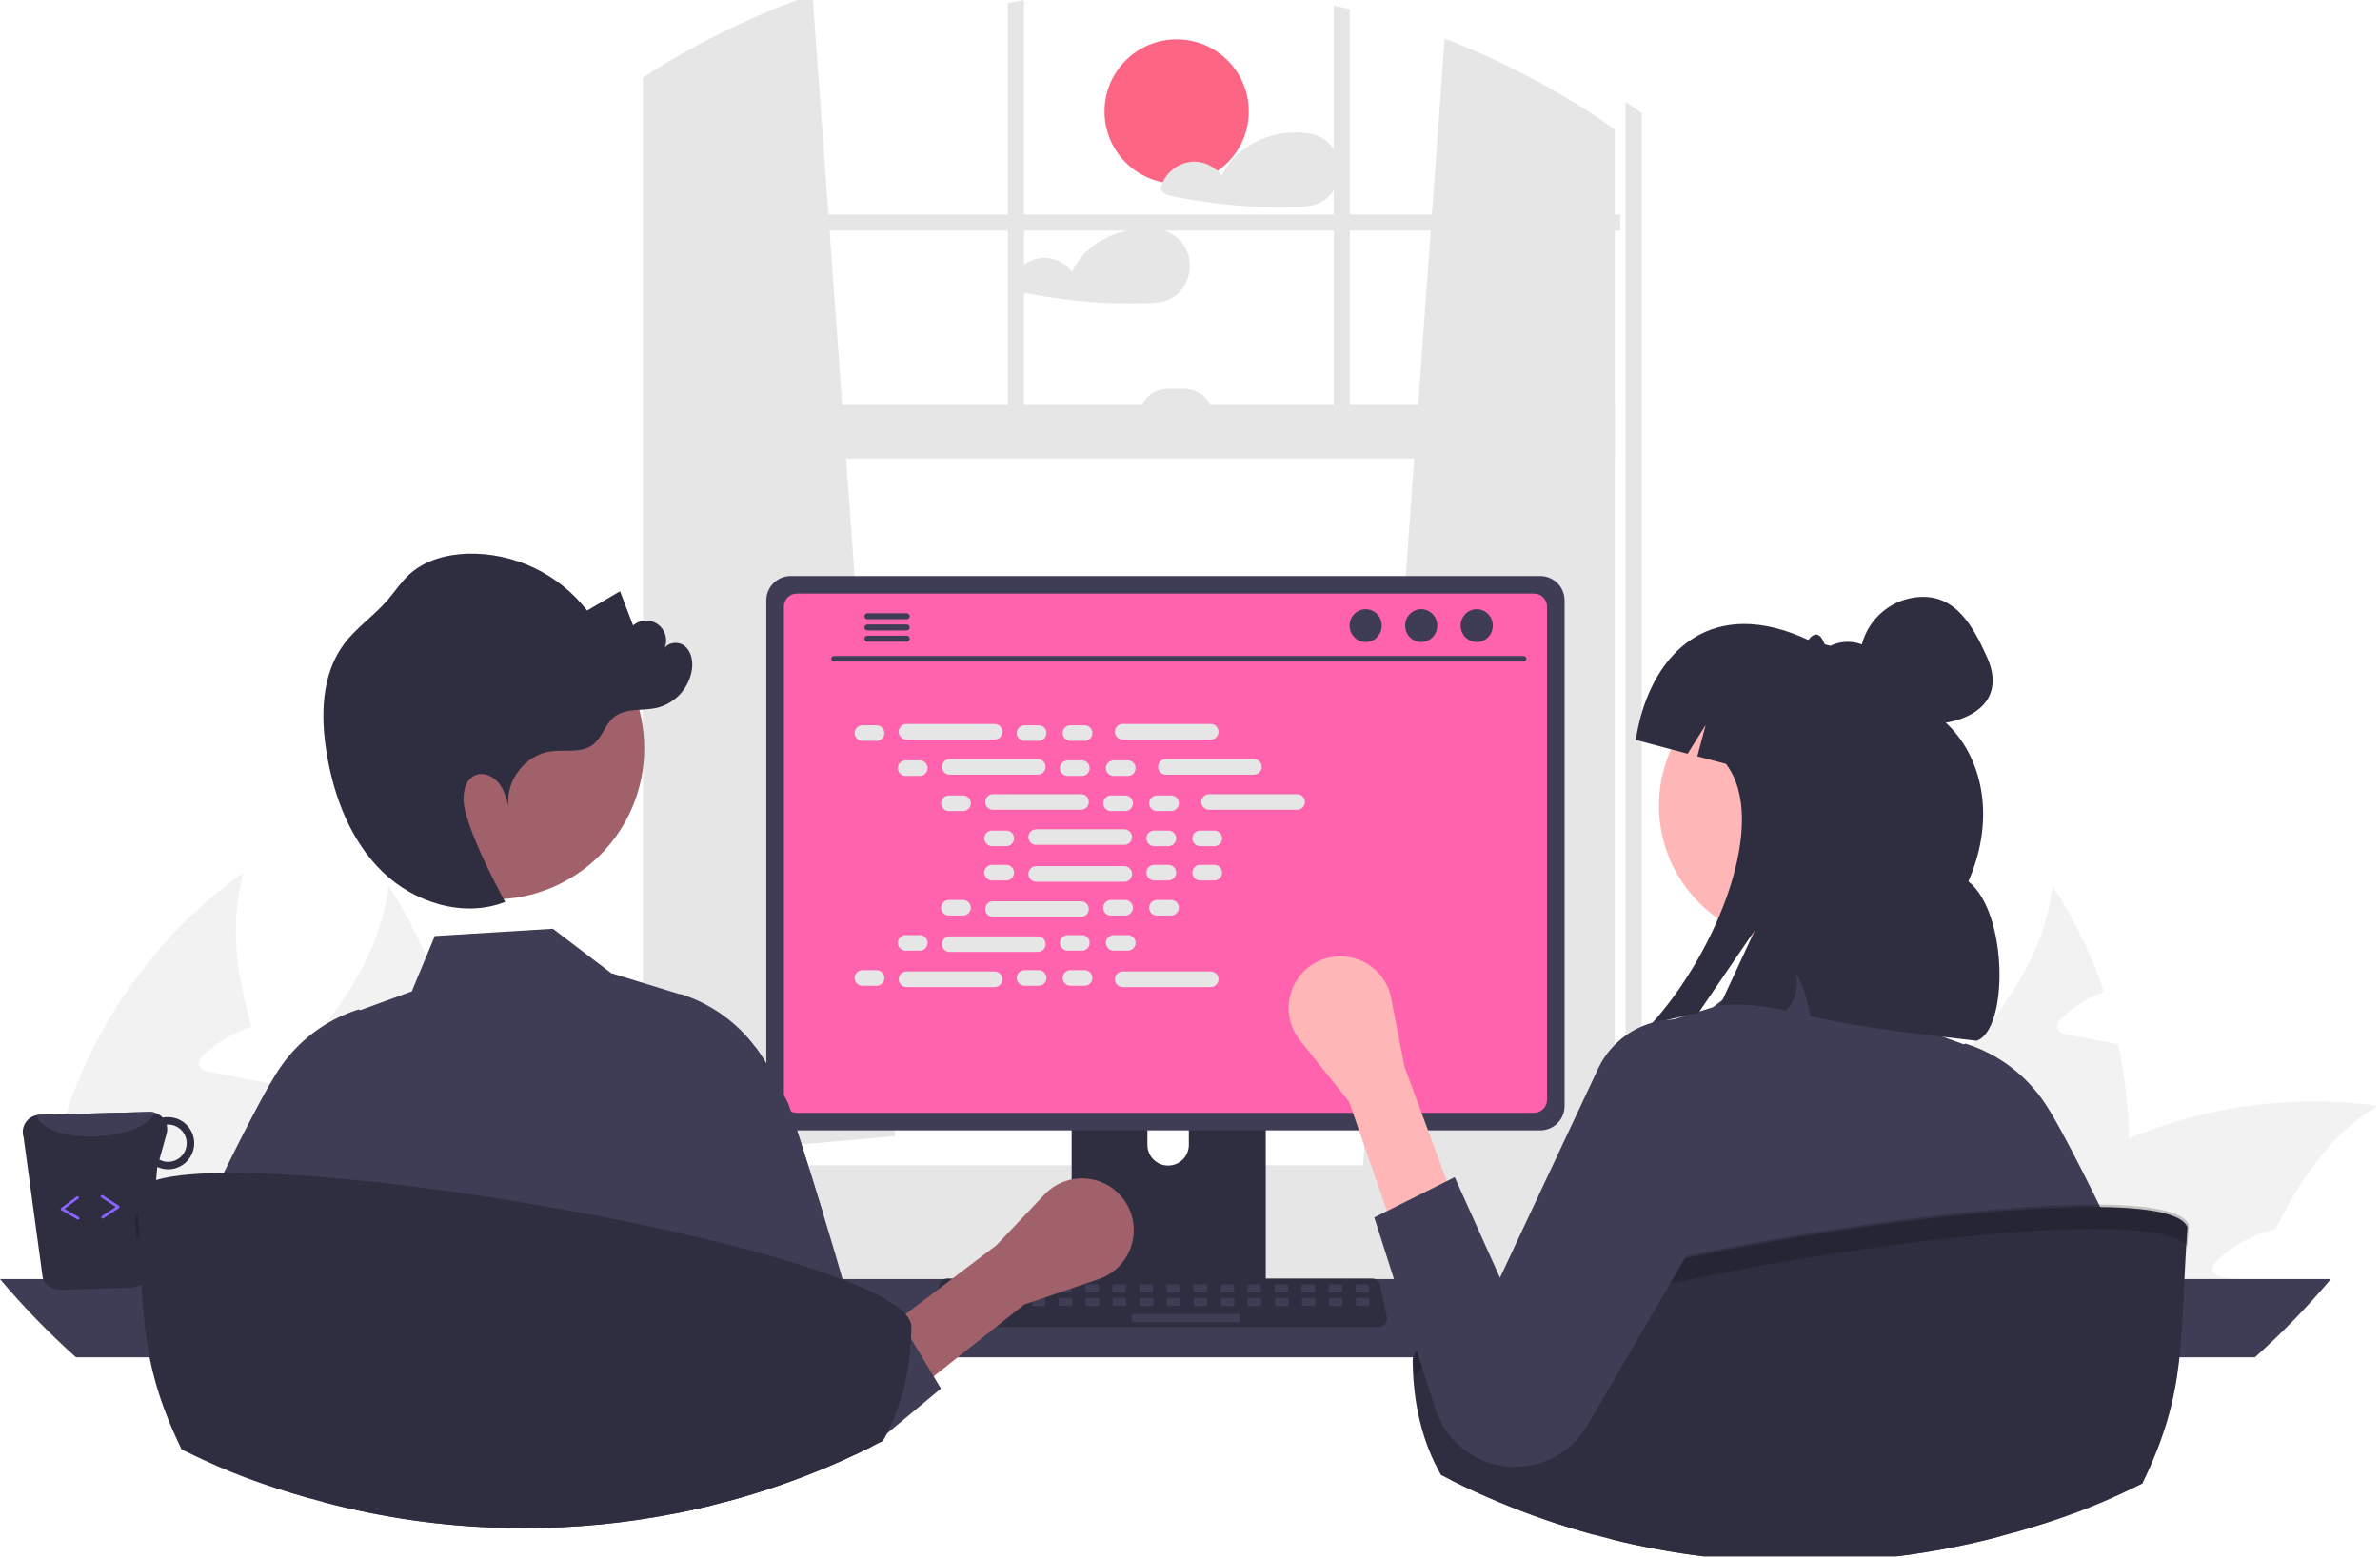 <svg width="881" height="577" viewBox="0 0 881 577" fill="none" xmlns="http://www.w3.org/2000/svg">
<g id="rest" clip-path="url(#clip0_1_2)">
<g id="Group 1">
<path id="Vector" d="M788.133 421.512C788.516 439.717 786.004 457.868 780.69 475.284C780.504 475.917 780.28 476.549 780.057 477.182H670.502C672.068 469.47 674.554 461.974 677.908 454.854C687.025 435.504 701.91 418.944 716.609 402.496C736.853 379.833 756.613 357.356 759.739 327.884C767.763 340.117 774.168 353.338 778.792 367.218C773.13 369.315 767.934 372.501 763.498 376.595C762.269 377.749 760.967 379.424 761.6 381.024C762.195 382.363 763.832 382.81 765.284 383.108C768.782 383.778 772.28 384.447 775.778 385.08C778.531 385.638 781.322 386.159 784.113 386.68C786.566 398.135 787.912 409.799 788.133 421.512Z" fill="#F2F2F2"/>
<path id="Vector_2" d="M435.555 67.967C450.301 67.967 462.256 56.013 462.256 41.266C462.256 26.52 450.301 14.565 435.555 14.565C420.809 14.565 408.854 26.52 408.854 41.266C408.854 56.013 420.809 67.967 435.555 67.967Z" fill="#FD6584"/>
<path id="Vector_3" d="M495.313 58.623C494.56 56.154 493.101 53.959 491.117 52.308C489.132 50.658 486.708 49.623 484.143 49.333C484.083 49.328 484.023 49.328 483.963 49.333C483.891 49.31 483.818 49.294 483.743 49.283C474.803 48.123 464.863 50.943 458.173 57.083C455.69 59.326 453.704 62.065 452.343 65.123C451.103 63.429 449.468 62.063 447.581 61.143C445.694 60.223 443.611 59.777 441.513 59.843C438.807 60.022 436.222 61.031 434.11 62.733C431.998 64.435 430.463 66.746 429.713 69.353C429.631 69.671 429.653 70.008 429.778 70.312C429.902 70.617 430.121 70.873 430.403 71.043C431.207 71.731 432.164 72.218 433.193 72.463C435.403 72.933 437.633 73.363 439.863 73.753C444.223 74.513 448.606 75.129 453.013 75.603C455.923 75.913 458.84 76.159 461.763 76.343C467.803 76.723 473.873 76.813 479.923 76.623C482.923 76.523 485.803 76.423 488.543 75.103C490.54 74.121 492.246 72.635 493.493 70.793C494.667 69.02 495.439 67.012 495.753 64.91C496.068 62.807 495.917 60.661 495.313 58.623Z" fill="#E6E6E6"/>
<path id="Vector_4" d="M440.383 97.523C440.332 96.404 440.144 95.296 439.823 94.223C439.066 91.754 437.606 89.56 435.619 87.909C433.633 86.259 431.209 85.225 428.643 84.933C428.587 84.928 428.53 84.928 428.473 84.933C428.398 84.912 428.321 84.895 428.243 84.883C423.295 84.277 418.274 84.793 413.553 86.393C406.293 88.823 399.923 93.723 396.853 100.723C395.612 99.028 393.976 97.661 392.087 96.741C390.198 95.821 388.113 95.375 386.013 95.443C383.307 95.622 380.722 96.631 378.61 98.333C376.498 100.035 374.963 102.346 374.213 104.953C374.135 105.271 374.16 105.606 374.284 105.91C374.408 106.213 374.625 106.47 374.903 106.643C375.709 107.329 376.664 107.815 377.693 108.063C379.913 108.533 382.133 108.963 384.373 109.353C388.733 110.113 393.113 110.73 397.513 111.203C406.452 112.163 415.447 112.503 424.433 112.223C427.423 112.123 430.313 112.023 433.053 110.703C435.047 109.721 436.75 108.235 437.993 106.393C439.746 103.781 440.586 100.662 440.383 97.523Z" fill="#E6E6E6"/>
<path id="Vector_5" d="M37.566 454.458C37.614 454.445 37.66 454.426 37.703 454.4C37.759 454.366 37.808 454.321 37.847 454.268C37.885 454.215 37.913 454.155 37.929 454.091C37.944 454.027 37.947 453.961 37.937 453.896C37.927 453.831 37.904 453.769 37.87 453.713L29.715 440.304C29.645 440.192 29.534 440.111 29.406 440.08C29.277 440.049 29.141 440.07 29.028 440.139C28.916 440.208 28.834 440.319 28.803 440.447C28.771 440.576 28.792 440.712 28.86 440.825L37.016 454.233C37.072 454.324 37.155 454.395 37.254 454.436C37.353 454.476 37.462 454.484 37.566 454.458Z" fill="#8B63FF"/>
<path id="Vector_6" d="M880.16 409.455C862.596 420.135 851.432 436.657 842.315 455.152C834.381 456.96 827.056 460.808 821.066 466.316C819.801 467.47 818.498 469.144 819.168 470.744C819.726 472.084 821.401 472.531 822.852 472.828C826.313 473.498 829.848 474.168 833.309 474.801C832.974 475.582 832.639 476.401 832.304 477.182H716.2C721.47 470.074 727.307 463.404 733.653 457.236C735.03 455.859 736.444 454.557 737.895 453.217C752.695 439.841 769.69 429.116 788.133 421.512C817.186 409.366 848.958 405.203 880.16 409.455Z" fill="#F2F2F2"/>
<path id="Vector_7" d="M735.551 477.182H632.173C631.608 468.904 631.658 460.595 632.322 452.324C636.452 401.23 664.25 352.556 706.189 323.083C700.831 342.173 703.584 361.152 709.166 380.205C708.385 380.466 707.604 380.689 706.896 380.987C701.235 383.084 696.039 386.27 691.602 390.364C690.374 391.518 689.072 393.193 689.704 394.793C690.262 396.132 691.937 396.579 693.388 396.877C696.886 397.546 700.384 398.216 703.845 398.849C706.636 399.407 709.427 399.928 712.218 400.486C713.52 400.71 714.823 400.97 716.125 401.23C716.311 401.677 716.423 402.087 716.609 402.496C723.159 420.544 730.303 438.741 733.653 457.236C734.482 461.877 735.053 466.561 735.364 471.265C735.476 473.238 735.551 475.21 735.551 477.182Z" fill="#F2F2F2"/>
<path id="Vector_8" d="M172.133 421.512C172.516 439.717 170.004 457.868 164.69 475.284C164.504 475.917 164.28 476.549 164.057 477.182H54.502C56.068 469.47 58.554 461.974 61.908 454.854C71.025 435.504 85.91 418.944 100.609 402.496C120.853 379.833 140.613 357.356 143.739 327.884C151.763 340.117 158.168 353.338 162.792 367.218C157.13 369.315 151.934 372.501 147.498 376.595C146.269 377.749 144.967 379.424 145.6 381.024C146.195 382.363 147.832 382.81 149.284 383.108C152.782 383.778 156.28 384.447 159.778 385.08C162.531 385.638 165.322 386.159 168.113 386.68C170.566 398.135 171.912 409.799 172.133 421.512Z" fill="#F2F2F2"/>
<path id="Vector_9" d="M264.16 409.455C246.595 420.135 235.432 436.657 226.315 455.152C218.381 456.96 211.056 460.808 205.066 466.316C203.801 467.47 202.498 469.144 203.168 470.744C203.726 472.084 205.401 472.531 206.852 472.828C210.313 473.498 213.848 474.168 217.309 474.801C216.974 475.582 216.639 476.401 216.304 477.182H100.2C105.47 470.074 111.307 463.404 117.653 457.236C119.029 455.859 120.444 454.557 121.895 453.217C136.695 439.841 153.69 429.116 172.132 421.512C201.186 409.366 232.958 405.203 264.16 409.455Z" fill="#F2F2F2"/>
<path id="Vector_10" d="M119.551 477.182H16.173C15.608 468.904 15.658 460.595 16.322 452.324C20.452 401.23 48.25 352.556 90.189 323.083C84.831 342.173 87.585 361.152 93.166 380.205C92.385 380.466 91.604 380.689 90.897 380.987C85.235 383.084 80.039 386.27 75.602 390.364C74.374 391.518 73.072 393.193 73.704 394.793C74.262 396.132 75.937 396.579 77.388 396.877C80.886 397.546 84.384 398.216 87.845 398.849C90.636 399.407 93.427 399.928 96.218 400.486C97.52 400.71 98.823 400.97 100.125 401.23C100.311 401.677 100.423 402.087 100.609 402.496C107.159 420.544 114.303 438.741 117.653 457.236C118.482 461.877 119.053 466.561 119.365 471.265C119.476 473.238 119.551 475.21 119.551 477.182Z" fill="#F2F2F2"/>
<path id="Vector_11" d="M504.41 433.78L596.78 441.98L597.77 442.07V47.93C597.44 47.7 597.11 47.47 596.78 47.24C577.529 33.775 556.705 22.713 534.77 14.3L530.05 79.4L529.62 85.36L524.95 149.92L523.51 169.78L504.58 431.48L504.41 433.78Z" fill="#E6E6E6"/>
<path id="Vector_12" d="M239.98 27.46C239.32 27.88 238.66 28.3 238 28.74V428.94L239.98 428.76L331.35 420.65L331.18 418.35L312.25 156.65L310.81 136.79L306.14 72.23L305.71 66.27L300.76 -2C279.413 5.399 259.013 15.287 239.98 27.46Z" fill="#E6E6E6"/>
<path id="Vector_13" d="M278.97 32.28C277.64 33.14 276.31 34.02 275 34.91V437.94C275 448.01 280.97 456.45 288.95 458.6C290.254 458.953 291.599 459.131 292.95 459.13H589.75C591.098 459.132 592.44 458.954 593.74 458.6C596.706 457.777 599.395 456.167 601.52 453.94C605.573 449.608 607.789 443.872 607.7 437.94V41.92C606.06 40.71 604.41 39.51 602.74 38.34C602.41 38.11 602.08 37.88 601.75 37.65V437.94C601.752 439.237 601.598 440.53 601.29 441.79C599.88 447.74 595.23 452.1 589.75 452.1H292.95C286.33 452.1 280.95 445.75 280.95 437.94V31C280.29 31.42 279.63 31.84 278.97 32.28Z" fill="#E6E6E6"/>
<path id="Vector_14" d="M499.68 3.39C497.7 2.9 495.72 2.44 493.72 2.01V163.82H499.68V3.39Z" fill="#E6E6E6"/>
<path id="Vector_15" d="M379.04 0C377.05 0.37 375.06 0.75 373.08 1.16V163.82H379.04V0Z" fill="#E6E6E6"/>
<path id="Vector_16" d="M208.94 458.29C208.939 461.71 209.594 465.097 210.87 468.27C211.36 469.5 211.945 470.69 212.62 471.83C213.491 473.316 214.503 474.716 215.64 476.01C218.152 478.873 221.247 481.166 224.716 482.737C228.186 484.309 231.951 485.121 235.76 485.12H627.07C634.183 485.12 641.005 482.294 646.035 477.265C651.064 472.235 653.89 465.413 653.89 458.3C653.89 451.187 651.064 444.365 646.035 439.335C641.005 434.306 634.183 431.48 627.07 431.48H235.76C228.651 431.487 221.835 434.313 216.807 439.34C211.779 444.366 208.95 451.181 208.94 458.29Z" fill="#E6E6E6"/>
<path id="Vector_17" d="M273.003 169.782L597.768 169.782V149.919L273.003 149.919V169.782Z" fill="#E6E6E6"/>
<path id="Vector_18" d="M449.29 154.885H421.481C421.481 151.987 422.632 149.209 424.681 147.16C426.73 145.111 429.509 143.96 432.406 143.96H438.365C439.8 143.96 441.22 144.242 442.546 144.792C443.871 145.341 445.076 146.145 446.09 147.16C447.104 148.174 447.909 149.379 448.458 150.704C449.007 152.029 449.29 153.45 449.29 154.885H449.29Z" fill="#E6E6E6"/>
<path id="Vector_19" d="M0 473.61C8.687 483.903 18.084 493.577 28.12 502.56H834.7C844.737 493.577 854.133 483.903 862.82 473.61H0Z" fill="#3F3D56"/>
<path id="Vector_20" d="M396.69 376.8V479.36H468.54V376.8C468.541 376.062 468.306 375.344 467.868 374.75C467.431 374.156 466.815 373.718 466.11 373.5C465.778 373.39 465.43 373.336 465.08 373.34H400.16C399.705 373.339 399.254 373.428 398.833 373.601C398.413 373.775 398.03 374.029 397.708 374.351C397.386 374.672 397.13 375.054 396.955 375.474C396.781 375.894 396.69 376.345 396.69 376.8ZM424.73 412.04C424.749 410.018 425.565 408.086 427.002 406.663C428.438 405.24 430.378 404.442 432.4 404.442C434.422 404.442 436.362 405.24 437.798 406.663C439.234 408.086 440.051 410.018 440.07 412.04V423.94C440.06 425.967 439.247 427.908 437.81 429.338C436.372 430.768 434.427 431.571 432.4 431.571C430.373 431.571 428.428 430.768 426.99 429.338C425.553 427.908 424.74 425.967 424.73 423.94V412.04Z" fill="#2F2E41"/>
<path id="Vector_21" d="M396.47 476.08V485.97C396.472 486.482 396.675 486.973 397.037 487.336C397.398 487.7 397.888 487.906 398.4 487.91H466.83C467.343 487.907 467.834 487.702 468.195 487.338C468.557 486.975 468.76 486.483 468.76 485.97V476.08H396.47Z" fill="#3F3D56"/>
<path id="Vector_22" d="M283.66 222.28V409.54C283.662 411.926 284.611 414.214 286.298 415.902C287.986 417.589 290.274 418.538 292.66 418.54H570.16C572.546 418.538 574.834 417.589 576.522 415.902C578.209 414.214 579.158 411.926 579.16 409.54V222.28C579.154 219.896 578.204 217.611 576.517 215.926C574.83 214.241 572.544 213.293 570.16 213.29H292.66C290.276 213.293 287.99 214.241 286.303 215.926C284.616 217.611 283.666 219.896 283.66 222.28Z" fill="#3F3D56"/>
<path id="Vector_23" d="M290.17 224.61V407.23C290.172 408.505 290.68 409.727 291.581 410.629C292.483 411.53 293.705 412.038 294.98 412.04H567.85C569.125 412.038 570.347 411.53 571.249 410.629C572.15 409.727 572.658 408.505 572.66 407.23V224.61C572.66 223.333 572.153 222.109 571.252 221.205C570.35 220.302 569.127 219.793 567.85 219.79H294.98C293.703 219.793 292.48 220.302 291.578 221.205C290.677 222.109 290.17 223.333 290.17 224.61Z" fill="#FF63AE"/>
<path id="Vector_24" d="M345.81 490.24C346.088 490.588 346.441 490.869 346.843 491.061C347.244 491.254 347.685 491.352 348.13 491.35H510.47C510.914 491.349 511.352 491.25 511.753 491.059C512.154 490.867 512.507 490.589 512.786 490.245C513.066 489.9 513.265 489.497 513.37 489.065C513.474 488.634 513.481 488.185 513.39 487.75L510.87 475.78C510.766 475.292 510.541 474.838 510.216 474.459C509.891 474.08 509.477 473.788 509.01 473.61C508.672 473.477 508.313 473.41 507.95 473.41H350.64C350.277 473.41 349.918 473.477 349.58 473.61C349.114 473.788 348.699 474.08 348.374 474.459C348.049 474.838 347.825 475.292 347.72 475.78L345.2 487.75C345.11 488.184 345.119 488.633 345.224 489.064C345.33 489.494 345.53 489.896 345.81 490.24Z" fill="#2F2E41"/>
<path id="Vector_25" d="M502.285 478.566H506.309C506.578 478.566 506.797 478.347 506.797 478.078V476.054C506.797 475.784 506.578 475.566 506.309 475.566H502.285C502.016 475.566 501.797 475.784 501.797 476.054V478.078C501.797 478.347 502.016 478.566 502.285 478.566Z" fill="#3F3D56"/>
<path id="Vector_26" d="M492.285 478.566H496.309C496.578 478.566 496.797 478.347 496.797 478.078V476.054C496.797 475.784 496.578 475.566 496.309 475.566H492.285C492.016 475.566 491.797 475.784 491.797 476.054V478.078C491.797 478.347 492.016 478.566 492.285 478.566Z" fill="#3F3D56"/>
<path id="Vector_27" d="M482.285 478.566H486.309C486.578 478.566 486.797 478.347 486.797 478.078V476.054C486.797 475.784 486.578 475.566 486.309 475.566H482.285C482.016 475.566 481.797 475.784 481.797 476.054V478.078C481.797 478.347 482.016 478.566 482.285 478.566Z" fill="#3F3D56"/>
<path id="Vector_28" d="M472.285 478.566H476.309C476.578 478.566 476.797 478.347 476.797 478.078V476.054C476.797 475.784 476.578 475.566 476.309 475.566H472.285C472.016 475.566 471.797 475.784 471.797 476.054V478.078C471.797 478.347 472.016 478.566 472.285 478.566Z" fill="#3F3D56"/>
<path id="Vector_29" d="M462.285 478.566H466.309C466.578 478.566 466.797 478.347 466.797 478.078V476.054C466.797 475.784 466.578 475.566 466.309 475.566H462.285C462.016 475.566 461.797 475.784 461.797 476.054V478.078C461.797 478.347 462.016 478.566 462.285 478.566Z" fill="#3F3D56"/>
<path id="Vector_30" d="M452.285 478.566H456.309C456.578 478.566 456.797 478.347 456.797 478.078V476.054C456.797 475.784 456.578 475.566 456.309 475.566H452.285C452.016 475.566 451.797 475.784 451.797 476.054V478.078C451.797 478.347 452.016 478.566 452.285 478.566Z" fill="#3F3D56"/>
<path id="Vector_31" d="M442.285 478.566H446.309C446.578 478.566 446.797 478.347 446.797 478.078V476.054C446.797 475.784 446.578 475.566 446.309 475.566H442.285C442.016 475.566 441.797 475.784 441.797 476.054V478.078C441.797 478.347 442.016 478.566 442.285 478.566Z" fill="#3F3D56"/>
<path id="Vector_32" d="M432.285 478.566H436.309C436.578 478.566 436.797 478.347 436.797 478.078V476.054C436.797 475.784 436.578 475.566 436.309 475.566H432.285C432.016 475.566 431.797 475.784 431.797 476.054V478.078C431.797 478.347 432.016 478.566 432.285 478.566Z" fill="#3F3D56"/>
<path id="Vector_33" d="M422.285 478.566H426.309C426.578 478.566 426.797 478.347 426.797 478.078V476.054C426.797 475.784 426.578 475.566 426.309 475.566H422.285C422.016 475.566 421.797 475.784 421.797 476.054V478.078C421.797 478.347 422.016 478.566 422.285 478.566Z" fill="#3F3D56"/>
<path id="Vector_34" d="M412.285 478.566H416.309C416.578 478.566 416.797 478.347 416.797 478.078V476.054C416.797 475.784 416.578 475.566 416.309 475.566H412.285C412.016 475.566 411.797 475.784 411.797 476.054V478.078C411.797 478.347 412.016 478.566 412.285 478.566Z" fill="#3F3D56"/>
<path id="Vector_35" d="M402.285 478.566H406.309C406.578 478.566 406.797 478.347 406.797 478.078V476.054C406.797 475.784 406.578 475.566 406.309 475.566H402.285C402.016 475.566 401.797 475.784 401.797 476.054V478.078C401.797 478.347 402.016 478.566 402.285 478.566Z" fill="#3F3D56"/>
<path id="Vector_36" d="M392.285 478.566H396.309C396.578 478.566 396.797 478.347 396.797 478.078V476.054C396.797 475.784 396.578 475.566 396.309 475.566H392.285C392.016 475.566 391.797 475.784 391.797 476.054V478.078C391.797 478.347 392.016 478.566 392.285 478.566Z" fill="#3F3D56"/>
<path id="Vector_37" d="M382.285 478.566H386.309C386.578 478.566 386.797 478.347 386.797 478.078V476.054C386.797 475.784 386.578 475.566 386.309 475.566H382.285C382.016 475.566 381.797 475.784 381.797 476.054V478.078C381.797 478.347 382.016 478.566 382.285 478.566Z" fill="#3F3D56"/>
<path id="Vector_38" d="M372.285 478.566H376.309C376.578 478.566 376.797 478.347 376.797 478.078V476.054C376.797 475.784 376.578 475.566 376.309 475.566H372.285C372.016 475.566 371.797 475.784 371.797 476.054V478.078C371.797 478.347 372.016 478.566 372.285 478.566Z" fill="#3F3D56"/>
<path id="Vector_39" d="M362.285 478.566H366.309C366.578 478.566 366.797 478.347 366.797 478.078V476.054C366.797 475.784 366.578 475.566 366.309 475.566H362.285C362.016 475.566 361.797 475.784 361.797 476.054V478.078C361.797 478.347 362.016 478.566 362.285 478.566Z" fill="#3F3D56"/>
<path id="Vector_40" d="M352.285 478.566H356.309C356.578 478.566 356.797 478.347 356.797 478.078V476.054C356.797 475.784 356.578 475.566 356.309 475.566H352.285C352.016 475.566 351.797 475.784 351.797 476.054V478.078C351.797 478.347 352.016 478.566 352.285 478.566Z" fill="#3F3D56"/>
<path id="Vector_41" d="M502.403 483.566H506.427C506.697 483.566 506.915 483.347 506.915 483.078V481.054C506.915 480.784 506.697 480.566 506.427 480.566H502.403C502.134 480.566 501.915 480.784 501.915 481.054V483.078C501.915 483.347 502.134 483.566 502.403 483.566Z" fill="#3F3D56"/>
<path id="Vector_42" d="M492.403 483.566H496.427C496.697 483.566 496.915 483.347 496.915 483.078V481.054C496.915 480.784 496.697 480.566 496.427 480.566H492.403C492.134 480.566 491.915 480.784 491.915 481.054V483.078C491.915 483.347 492.134 483.566 492.403 483.566Z" fill="#3F3D56"/>
<path id="Vector_43" d="M482.403 483.566H486.427C486.697 483.566 486.915 483.347 486.915 483.078V481.054C486.915 480.784 486.697 480.566 486.427 480.566H482.403C482.134 480.566 481.915 480.784 481.915 481.054V483.078C481.915 483.347 482.134 483.566 482.403 483.566Z" fill="#3F3D56"/>
<path id="Vector_44" d="M472.403 483.566H476.427C476.697 483.566 476.915 483.347 476.915 483.078V481.054C476.915 480.784 476.697 480.566 476.427 480.566H472.403C472.134 480.566 471.915 480.784 471.915 481.054V483.078C471.915 483.347 472.134 483.566 472.403 483.566Z" fill="#3F3D56"/>
<path id="Vector_45" d="M462.403 483.566H466.427C466.697 483.566 466.915 483.347 466.915 483.078V481.054C466.915 480.784 466.697 480.566 466.427 480.566H462.403C462.134 480.566 461.915 480.784 461.915 481.054V483.078C461.915 483.347 462.134 483.566 462.403 483.566Z" fill="#3F3D56"/>
<path id="Vector_46" d="M452.403 483.566H456.427C456.697 483.566 456.915 483.347 456.915 483.078V481.054C456.915 480.784 456.697 480.566 456.427 480.566H452.403C452.134 480.566 451.915 480.784 451.915 481.054V483.078C451.915 483.347 452.134 483.566 452.403 483.566Z" fill="#3F3D56"/>
<path id="Vector_47" d="M442.403 483.566H446.427C446.697 483.566 446.915 483.347 446.915 483.078V481.054C446.915 480.784 446.697 480.566 446.427 480.566H442.403C442.134 480.566 441.915 480.784 441.915 481.054V483.078C441.915 483.347 442.134 483.566 442.403 483.566Z" fill="#3F3D56"/>
<path id="Vector_48" d="M432.403 483.566H436.427C436.697 483.566 436.915 483.347 436.915 483.078V481.054C436.915 480.784 436.697 480.566 436.427 480.566H432.403C432.134 480.566 431.915 480.784 431.915 481.054V483.078C431.915 483.347 432.134 483.566 432.403 483.566Z" fill="#3F3D56"/>
<path id="Vector_49" d="M422.403 483.566H426.427C426.697 483.566 426.915 483.347 426.915 483.078V481.054C426.915 480.784 426.697 480.566 426.427 480.566H422.403C422.134 480.566 421.915 480.784 421.915 481.054V483.078C421.915 483.347 422.134 483.566 422.403 483.566Z" fill="#3F3D56"/>
<path id="Vector_50" d="M412.403 483.566H416.427C416.697 483.566 416.915 483.347 416.915 483.078V481.054C416.915 480.784 416.697 480.566 416.427 480.566H412.403C412.134 480.566 411.915 480.784 411.915 481.054V483.078C411.915 483.347 412.134 483.566 412.403 483.566Z" fill="#3F3D56"/>
<path id="Vector_51" d="M402.403 483.566H406.427C406.697 483.566 406.915 483.347 406.915 483.078V481.054C406.915 480.784 406.697 480.566 406.427 480.566H402.403C402.134 480.566 401.915 480.784 401.915 481.054V483.078C401.915 483.347 402.134 483.566 402.403 483.566Z" fill="#3F3D56"/>
<path id="Vector_52" d="M392.403 483.566H396.427C396.697 483.566 396.915 483.347 396.915 483.078V481.054C396.915 480.784 396.697 480.566 396.427 480.566H392.403C392.134 480.566 391.915 480.784 391.915 481.054V483.078C391.915 483.347 392.134 483.566 392.403 483.566Z" fill="#3F3D56"/>
<path id="Vector_53" d="M382.403 483.566H386.427C386.697 483.566 386.915 483.347 386.915 483.078V481.054C386.915 480.784 386.697 480.566 386.427 480.566H382.403C382.134 480.566 381.915 480.784 381.915 481.054V483.078C381.915 483.347 382.134 483.566 382.403 483.566Z" fill="#3F3D56"/>
<path id="Vector_54" d="M372.403 483.566H376.427C376.697 483.566 376.915 483.347 376.915 483.078V481.054C376.915 480.784 376.697 480.566 376.427 480.566H372.403C372.134 480.566 371.915 480.784 371.915 481.054V483.078C371.915 483.347 372.134 483.566 372.403 483.566Z" fill="#3F3D56"/>
<path id="Vector_55" d="M362.403 483.566H366.427C366.697 483.566 366.915 483.347 366.915 483.078V481.054C366.915 480.784 366.697 480.566 366.427 480.566H362.403C362.134 480.566 361.915 480.784 361.915 481.054V483.078C361.915 483.347 362.134 483.566 362.403 483.566Z" fill="#3F3D56"/>
<path id="Vector_56" d="M352.403 483.566H356.427C356.697 483.566 356.915 483.347 356.915 483.078V481.054C356.915 480.784 356.697 480.566 356.427 480.566H352.403C352.134 480.566 351.915 480.784 351.915 481.054V483.078C351.915 483.347 352.134 483.566 352.403 483.566Z" fill="#3F3D56"/>
<path id="Vector_57" d="M419.403 489.566H458.427C458.697 489.566 458.915 489.347 458.915 489.078V487.054C458.915 486.784 458.697 486.566 458.427 486.566H419.403C419.134 486.566 418.915 486.784 418.915 487.054V489.078C418.915 489.347 419.134 489.566 419.403 489.566Z" fill="#3F3D56"/>
<path id="Vector_58" d="M308.692 244.947H564.015C564.281 244.941 564.533 244.831 564.719 244.642C564.905 244.452 565.009 244.197 565.009 243.931C565.009 243.666 564.905 243.411 564.719 243.221C564.533 243.031 564.281 242.922 564.015 242.916H308.692C308.426 242.922 308.174 243.031 307.988 243.221C307.803 243.411 307.699 243.666 307.699 243.931C307.699 244.197 307.803 244.452 307.988 244.642C308.174 244.831 308.426 244.941 308.692 244.947Z" fill="#3F3D56"/>
<path id="Vector_59" d="M546.635 237.732C549.921 237.732 552.585 235.008 552.585 231.649C552.585 228.289 549.921 225.566 546.635 225.566C543.349 225.566 540.685 228.289 540.685 231.649C540.685 235.008 543.349 237.732 546.635 237.732Z" fill="#3F3D56"/>
<path id="Vector_60" d="M526.079 237.732C529.365 237.732 532.029 235.008 532.029 231.649C532.029 228.289 529.365 225.566 526.079 225.566C522.793 225.566 520.129 228.289 520.129 231.649C520.129 235.008 522.793 237.732 526.079 237.732Z" fill="#3F3D56"/>
<path id="Vector_61" d="M505.523 237.732C508.809 237.732 511.473 235.008 511.473 231.649C511.473 228.289 508.809 225.566 505.523 225.566C502.237 225.566 499.573 228.289 499.573 231.649C499.573 235.008 502.237 237.732 505.523 237.732Z" fill="#3F3D56"/>
<path id="Vector_62" d="M319.98 228.18C319.979 228.324 320.007 228.466 320.061 228.599C320.116 228.733 320.196 228.854 320.297 228.956C320.398 229.058 320.519 229.139 320.651 229.195C320.784 229.25 320.926 229.279 321.07 229.28H335.67C335.959 229.273 336.233 229.154 336.435 228.947C336.637 228.741 336.75 228.464 336.75 228.175C336.75 227.886 336.637 227.609 336.435 227.403C336.233 227.196 335.959 227.077 335.67 227.07H321.07C320.779 227.074 320.5 227.192 320.296 227.4C320.092 227.608 319.978 227.889 319.98 228.18Z" fill="#3F3D56"/>
<path id="Vector_63" d="M319.98 232.33C319.979 232.474 320.007 232.616 320.061 232.749C320.116 232.883 320.196 233.004 320.297 233.106C320.398 233.208 320.519 233.289 320.651 233.345C320.784 233.4 320.926 233.429 321.07 233.43H335.67C335.959 233.424 336.234 233.304 336.436 233.098C336.638 232.891 336.751 232.614 336.751 232.325C336.751 232.036 336.638 231.759 336.436 231.552C336.234 231.346 335.959 231.226 335.67 231.22H321.07C320.779 231.224 320.5 231.342 320.296 231.55C320.092 231.758 319.978 232.039 319.98 232.33Z" fill="#3F3D56"/>
<path id="Vector_64" d="M319.98 236.47C319.978 236.762 320.092 237.042 320.296 237.25C320.5 237.458 320.779 237.576 321.07 237.58H335.67C335.959 237.573 336.233 237.454 336.435 237.247C336.637 237.041 336.75 236.764 336.75 236.475C336.75 236.186 336.637 235.909 336.435 235.703C336.233 235.496 335.959 235.377 335.67 235.37H321.07C320.926 235.371 320.784 235.4 320.651 235.455C320.519 235.511 320.398 235.592 320.297 235.694C320.196 235.796 320.116 235.917 320.061 236.051C320.007 236.184 319.979 236.326 319.98 236.47Z" fill="#3F3D56"/>
<path id="Vector_65" d="M324.492 268.543H319.246C317.655 268.543 316.366 269.833 316.366 271.423C316.366 273.014 317.655 274.303 319.246 274.303H324.492C326.083 274.303 327.372 273.014 327.372 271.423C327.372 269.833 326.083 268.543 324.492 268.543Z" fill="#E6E6E6"/>
<path id="Vector_66" d="M384.492 268.543H379.246C377.655 268.543 376.366 269.833 376.366 271.423C376.366 273.014 377.655 274.303 379.246 274.303H384.492C386.083 274.303 387.372 273.014 387.372 271.423C387.372 269.833 386.083 268.543 384.492 268.543Z" fill="#E6E6E6"/>
<path id="Vector_67" d="M401.492 268.543H396.246C394.655 268.543 393.366 269.833 393.366 271.423C393.366 273.014 394.655 274.303 396.246 274.303H401.492C403.083 274.303 404.372 273.014 404.372 271.423C404.372 269.833 403.083 268.543 401.492 268.543Z" fill="#E6E6E6"/>
<path id="Vector_68" d="M368.172 268.063H335.566C333.976 268.063 332.686 269.353 332.686 270.943C332.686 272.534 333.976 273.823 335.566 273.823H368.172C369.762 273.823 371.052 272.534 371.052 270.943C371.052 269.353 369.762 268.063 368.172 268.063Z" fill="#E6E6E6"/>
<path id="Vector_69" d="M448.172 268.063H415.566C413.976 268.063 412.686 269.353 412.686 270.943C412.686 272.534 413.976 273.823 415.566 273.823H448.172C449.762 273.823 451.052 272.534 451.052 270.943C451.052 269.353 449.762 268.063 448.172 268.063Z" fill="#E6E6E6"/>
<path id="Vector_70" d="M340.492 281.543H335.246C333.655 281.543 332.366 282.833 332.366 284.423C332.366 286.014 333.655 287.303 335.246 287.303H340.492C342.083 287.303 343.372 286.014 343.372 284.423C343.372 282.833 342.083 281.543 340.492 281.543Z" fill="#E6E6E6"/>
<path id="Vector_71" d="M400.492 281.543H395.246C393.655 281.543 392.366 282.833 392.366 284.423C392.366 286.014 393.655 287.303 395.246 287.303H400.492C402.083 287.303 403.372 286.014 403.372 284.423C403.372 282.833 402.083 281.543 400.492 281.543Z" fill="#E6E6E6"/>
<path id="Vector_72" d="M417.492 281.543H412.246C410.655 281.543 409.366 282.833 409.366 284.423C409.366 286.014 410.655 287.303 412.246 287.303H417.492C419.083 287.303 420.372 286.014 420.372 284.423C420.372 282.833 419.083 281.543 417.492 281.543Z" fill="#E6E6E6"/>
<path id="Vector_73" d="M384.172 281.063H351.566C349.976 281.063 348.686 282.353 348.686 283.943C348.686 285.534 349.976 286.823 351.566 286.823H384.172C385.762 286.823 387.052 285.534 387.052 283.943C387.052 282.353 385.762 281.063 384.172 281.063Z" fill="#E6E6E6"/>
<path id="Vector_74" d="M464.172 281.063H431.566C429.976 281.063 428.686 282.353 428.686 283.943C428.686 285.534 429.976 286.823 431.566 286.823H464.172C465.762 286.823 467.052 285.534 467.052 283.943C467.052 282.353 465.762 281.063 464.172 281.063Z" fill="#E6E6E6"/>
<path id="Vector_75" d="M356.492 294.543H351.246C349.655 294.543 348.366 295.833 348.366 297.423C348.366 299.014 349.655 300.303 351.246 300.303H356.492C358.083 300.303 359.372 299.014 359.372 297.423C359.372 295.833 358.083 294.543 356.492 294.543Z" fill="#E6E6E6"/>
<path id="Vector_76" d="M416.492 294.543H411.246C409.655 294.543 408.366 295.833 408.366 297.423C408.366 299.014 409.655 300.303 411.246 300.303H416.492C418.083 300.303 419.372 299.014 419.372 297.423C419.372 295.833 418.083 294.543 416.492 294.543Z" fill="#E6E6E6"/>
<path id="Vector_77" d="M433.492 294.543H428.246C426.655 294.543 425.366 295.833 425.366 297.423C425.366 299.014 426.655 300.303 428.246 300.303H433.492C435.083 300.303 436.372 299.014 436.372 297.423C436.372 295.833 435.083 294.543 433.492 294.543Z" fill="#E6E6E6"/>
<path id="Vector_78" d="M400.172 294.063H367.566C365.976 294.063 364.686 295.353 364.686 296.943C364.686 298.534 365.976 299.823 367.566 299.823H400.172C401.762 299.823 403.052 298.534 403.052 296.943C403.052 295.353 401.762 294.063 400.172 294.063Z" fill="#E6E6E6"/>
<path id="Vector_79" d="M480.172 294.063H447.566C445.976 294.063 444.686 295.353 444.686 296.943C444.686 298.534 445.976 299.823 447.566 299.823H480.172C481.762 299.823 483.052 298.534 483.052 296.943C483.052 295.353 481.762 294.063 480.172 294.063Z" fill="#E6E6E6"/>
<path id="Vector_80" d="M372.492 307.543H367.246C365.655 307.543 364.366 308.833 364.366 310.423C364.366 312.014 365.655 313.303 367.246 313.303H372.492C374.083 313.303 375.372 312.014 375.372 310.423C375.372 308.833 374.083 307.543 372.492 307.543Z" fill="#E6E6E6"/>
<path id="Vector_81" d="M432.492 307.543H427.246C425.655 307.543 424.366 308.833 424.366 310.423C424.366 312.014 425.655 313.303 427.246 313.303H432.492C434.083 313.303 435.372 312.014 435.372 310.423C435.372 308.833 434.083 307.543 432.492 307.543Z" fill="#E6E6E6"/>
<path id="Vector_82" d="M449.492 307.543H444.246C442.655 307.543 441.366 308.833 441.366 310.423C441.366 312.014 442.655 313.303 444.246 313.303H449.492C451.083 313.303 452.372 312.014 452.372 310.423C452.372 308.833 451.083 307.543 449.492 307.543Z" fill="#E6E6E6"/>
<path id="Vector_83" d="M416.172 307.063H383.566C381.976 307.063 380.686 308.353 380.686 309.943C380.686 311.534 381.976 312.823 383.566 312.823H416.172C417.762 312.823 419.052 311.534 419.052 309.943C419.052 308.353 417.762 307.063 416.172 307.063Z" fill="#E6E6E6"/>
<path id="Vector_84" d="M384.492 359.237H379.246C377.655 359.237 376.366 360.526 376.366 362.117C376.366 363.707 377.655 364.997 379.246 364.997H384.492C386.083 364.997 387.372 363.707 387.372 362.117C387.372 360.526 386.083 359.237 384.492 359.237Z" fill="#E6E6E6"/>
<path id="Vector_85" d="M401.492 359.237H396.246C394.655 359.237 393.366 360.526 393.366 362.117C393.366 363.707 394.655 364.997 396.246 364.997H401.492C403.083 364.997 404.372 363.707 404.372 362.117C404.372 360.526 403.083 359.237 401.492 359.237Z" fill="#E6E6E6"/>
<path id="Vector_86" d="M448.172 359.717H415.566C413.976 359.717 412.686 361.006 412.686 362.597C412.686 364.188 413.976 365.477 415.566 365.477H448.172C449.762 365.477 451.052 364.188 451.052 362.597C451.052 361.006 449.762 359.717 448.172 359.717Z" fill="#E6E6E6"/>
<path id="Vector_87" d="M324.492 359.237H319.246C317.655 359.237 316.366 360.526 316.366 362.117C316.366 363.707 317.655 364.997 319.246 364.997H324.492C326.083 364.997 327.372 363.707 327.372 362.117C327.372 360.526 326.083 359.237 324.492 359.237Z" fill="#E6E6E6"/>
<path id="Vector_88" d="M368.172 359.717H335.566C333.976 359.717 332.686 361.006 332.686 362.597C332.686 364.188 333.976 365.477 335.566 365.477H368.172C369.762 365.477 371.052 364.188 371.052 362.597C371.052 361.006 369.762 359.717 368.172 359.717Z" fill="#E6E6E6"/>
<path id="Vector_89" d="M340.492 346.237H335.246C333.655 346.237 332.366 347.526 332.366 349.117C332.366 350.707 333.655 351.997 335.246 351.997H340.492C342.083 351.997 343.372 350.707 343.372 349.117C343.372 347.526 342.083 346.237 340.492 346.237Z" fill="#E6E6E6"/>
<path id="Vector_90" d="M400.492 346.237H395.246C393.655 346.237 392.366 347.526 392.366 349.117C392.366 350.707 393.655 351.997 395.246 351.997H400.492C402.083 351.997 403.372 350.707 403.372 349.117C403.372 347.526 402.083 346.237 400.492 346.237Z" fill="#E6E6E6"/>
<path id="Vector_91" d="M417.492 346.237H412.246C410.655 346.237 409.366 347.526 409.366 349.117C409.366 350.707 410.655 351.997 412.246 351.997H417.492C419.083 351.997 420.372 350.707 420.372 349.117C420.372 347.526 419.083 346.237 417.492 346.237Z" fill="#E6E6E6"/>
<path id="Vector_92" d="M384.172 346.717H351.566C349.976 346.717 348.686 348.006 348.686 349.597C348.686 351.188 349.976 352.477 351.566 352.477H384.172C385.762 352.477 387.052 351.188 387.052 349.597C387.052 348.006 385.762 346.717 384.172 346.717Z" fill="#E6E6E6"/>
<path id="Vector_93" d="M356.492 333.237H351.246C349.655 333.237 348.366 334.526 348.366 336.117C348.366 337.707 349.655 338.997 351.246 338.997H356.492C358.083 338.997 359.372 337.707 359.372 336.117C359.372 334.526 358.083 333.237 356.492 333.237Z" fill="#E6E6E6"/>
<path id="Vector_94" d="M416.492 333.237H411.246C409.655 333.237 408.366 334.526 408.366 336.117C408.366 337.707 409.655 338.997 411.246 338.997H416.492C418.083 338.997 419.372 337.707 419.372 336.117C419.372 334.526 418.083 333.237 416.492 333.237Z" fill="#E6E6E6"/>
<path id="Vector_95" d="M433.492 333.237H428.246C426.655 333.237 425.366 334.526 425.366 336.117C425.366 337.707 426.655 338.997 428.246 338.997H433.492C435.083 338.997 436.372 337.707 436.372 336.117C436.372 334.526 435.083 333.237 433.492 333.237Z" fill="#E6E6E6"/>
<path id="Vector_96" d="M400.172 333.717H367.566C365.976 333.717 364.686 335.006 364.686 336.597C364.686 338.188 365.976 339.477 367.566 339.477H400.172C401.762 339.477 403.052 338.188 403.052 336.597C403.052 335.006 401.762 333.717 400.172 333.717Z" fill="#E6E6E6"/>
<path id="Vector_97" d="M372.492 320.237H367.246C365.655 320.237 364.366 321.526 364.366 323.117C364.366 324.707 365.655 325.997 367.246 325.997H372.492C374.083 325.997 375.372 324.707 375.372 323.117C375.372 321.526 374.083 320.237 372.492 320.237Z" fill="#E6E6E6"/>
<path id="Vector_98" d="M432.492 320.237H427.246C425.655 320.237 424.366 321.526 424.366 323.117C424.366 324.707 425.655 325.997 427.246 325.997H432.492C434.083 325.997 435.372 324.707 435.372 323.117C435.372 321.526 434.083 320.237 432.492 320.237Z" fill="#E6E6E6"/>
<path id="Vector_99" d="M449.492 320.237H444.246C442.655 320.237 441.366 321.526 441.366 323.117C441.366 324.707 442.655 325.997 444.246 325.997H449.492C451.083 325.997 452.372 324.707 452.372 323.117C452.372 321.526 451.083 320.237 449.492 320.237Z" fill="#E6E6E6"/>
<path id="Vector_100" d="M416.172 320.717H383.566C381.976 320.717 380.686 322.006 380.686 323.597C380.686 325.188 381.976 326.477 383.566 326.477H416.172C417.762 326.477 419.052 325.188 419.052 323.597C419.052 322.006 417.762 320.717 416.172 320.717Z" fill="#E6E6E6"/>
<path id="Vector_101" d="M15.829 473.186C16.27 474.469 17.106 475.579 18.216 476.357C19.327 477.135 20.656 477.541 22.012 477.517L48.504 476.835C49.87 476.808 51.191 476.34 52.269 475.501C53.347 474.662 54.124 473.496 54.485 472.178L58.234 432.091C59.564 432.693 61.012 432.991 62.472 432.962C65.033 432.897 67.465 431.818 69.23 429.961C70.996 428.105 71.952 425.622 71.888 423.061C71.823 420.499 70.744 418.068 68.887 416.302C67.031 414.537 64.549 413.581 61.987 413.645C61.404 413.643 60.821 413.704 60.251 413.826C59.63 413.154 58.876 412.62 58.036 412.258C57.197 411.896 56.291 411.713 55.377 411.723L14.626 412.775C14.288 412.787 13.952 412.829 13.621 412.9C12.727 413.066 11.88 413.422 11.135 413.944C10.391 414.466 9.767 415.141 9.305 415.924C8.843 416.707 8.555 417.58 8.459 418.484C8.362 419.388 8.461 420.302 8.748 421.164L15.829 473.186ZM59.003 429.369L61.67 419.816C61.974 418.713 61.981 417.549 61.691 416.442C61.82 416.441 61.934 416.38 62.064 416.38C63.893 416.342 65.662 417.031 66.984 418.296C68.306 419.56 69.073 421.298 69.115 423.127C69.158 424.956 68.474 426.727 67.213 428.053C65.951 429.378 64.216 430.149 62.387 430.197C61.205 430.234 60.035 429.948 59.003 429.369Z" fill="#2F2E41"/>
<path id="Vector_102" d="M13.621 412.9C14.489 417.864 24.25 421.353 35.987 420.747C46.78 420.25 55.604 416.46 57.221 411.968C56.623 411.791 56.001 411.708 55.377 411.723L14.626 412.775C14.288 412.787 13.952 412.829 13.621 412.9Z" fill="#3F3D56"/>
<path id="Vector_103" d="M29.051 451.577C29.148 451.552 29.235 451.499 29.301 451.425C29.368 451.351 29.41 451.259 29.424 451.16C29.437 451.061 29.421 450.961 29.377 450.871C29.333 450.782 29.264 450.708 29.177 450.658L23.874 447.618L29 443.811C29.052 443.771 29.097 443.722 29.131 443.666C29.164 443.61 29.187 443.547 29.196 443.482C29.206 443.417 29.202 443.351 29.186 443.288C29.17 443.224 29.142 443.164 29.103 443.112C29.064 443.059 29.015 443.014 28.958 442.981C28.902 442.947 28.84 442.925 28.775 442.915C28.71 442.906 28.644 442.909 28.58 442.925C28.516 442.941 28.456 442.969 28.404 443.009L22.665 447.271C22.599 447.321 22.545 447.386 22.51 447.461C22.475 447.536 22.459 447.619 22.464 447.702C22.469 447.785 22.494 447.865 22.538 447.936C22.582 448.006 22.642 448.065 22.714 448.106L28.68 451.526C28.792 451.59 28.925 451.608 29.051 451.577Z" fill="#8B63FF"/>
<path id="Vector_104" d="M38.138 451.158C38.192 451.144 38.243 451.122 38.289 451.091L44.042 447.325C44.112 447.28 44.169 447.218 44.208 447.145C44.248 447.072 44.269 446.99 44.269 446.907C44.269 446.824 44.248 446.743 44.209 446.67C44.169 446.597 44.112 446.535 44.042 446.489L38.063 442.573C38.008 442.536 37.946 442.511 37.882 442.499C37.817 442.486 37.751 442.487 37.686 442.5C37.622 442.513 37.56 442.539 37.506 442.576C37.452 442.613 37.405 442.66 37.369 442.715C37.333 442.77 37.308 442.832 37.296 442.897C37.284 442.961 37.284 443.028 37.298 443.092C37.311 443.157 37.337 443.218 37.375 443.272C37.412 443.326 37.459 443.373 37.515 443.408L42.856 446.907L37.742 450.255C37.643 450.319 37.57 450.417 37.536 450.53C37.502 450.644 37.51 450.765 37.557 450.874C37.605 450.982 37.689 451.07 37.796 451.122C37.902 451.174 38.023 451.187 38.138 451.158H38.138Z" fill="#8B63FF"/>
<path id="Vector_105" d="M599.755 79.404H273.003V85.363H599.755V79.404Z" fill="#E6E6E6"/>
</g>
<g id="man">
<path id="Vector_106" d="M322.955 535.489C322.735 535.599 322.515 535.709 322.295 535.809C320.905 536.499 319.505 537.179 318.095 537.849C313.875 539.859 309.602 541.769 305.275 543.579C293.891 548.341 282.21 552.359 270.305 555.609C268.305 543.139 266.365 513.729 264.505 492.099C264.155 488.029 263.805 484.239 263.455 480.889C263.123 476.491 262.492 472.121 261.565 467.809C261.475 467.471 261.344 467.146 261.175 466.839C261.365 468.569 261.565 473.729 261.755 480.889C261.855 484.239 261.945 488.029 262.045 492.099C262.515 512.919 263.005 541.249 263.495 557.379C262.105 557.719 260.705 558.059 259.305 558.379C258.425 558.589 257.535 558.789 256.645 558.979C255.565 559.219 254.485 559.459 253.405 559.679C252.275 559.919 251.145 560.149 250.015 560.369C231.549 563.997 212.774 565.819 193.955 565.809C192.705 565.809 191.465 565.799 190.215 565.789C189.835 565.789 189.455 565.779 189.065 565.769C187.965 565.749 186.825 565.729 185.665 565.699C163.426 565.084 141.333 561.9 119.825 556.209L120.695 492.099L120.845 480.889L120.905 476.639C120.41 478.006 120.114 479.438 120.025 480.889C119.675 483.619 119.315 487.489 118.955 492.099C117.585 509.859 116.175 538.509 114.715 554.809C97.425 549.889 84.785 545.399 68.985 537.499C68.375 537.199 67.755 536.889 67.145 536.579C67.255 535.809 67.375 535.039 67.485 534.249C69.275 521.809 67.165 505.619 69.145 492.099C70.655 481.669 72.215 471.649 73.785 463.149C75.685 452.919 77.615 444.879 79.525 440.969C81.725 436.459 83.925 432.019 86.055 427.769C86.975 425.939 87.879 424.143 88.765 422.379C89.245 421.429 89.725 420.489 90.195 419.569C92.335 415.379 94.355 411.509 96.205 408.079C97.505 405.669 98.705 403.489 99.805 401.579C101.095 399.329 102.235 397.469 103.175 396.059C110.118 385.535 120.449 377.699 132.455 373.849L132.755 373.769L133.045 373.889L133.375 374.039L152.435 367.069L160.945 346.579L204.655 343.889L211.715 349.259L215.325 352.009L219.175 354.939L226.255 360.329L228.265 360.949L231.255 361.869L251.705 368.149L251.915 368.059L252.215 368.139C263.141 371.636 272.705 378.453 279.575 387.639C280.255 388.519 280.885 389.429 281.495 390.349C283.155 392.809 285.395 396.699 288.035 401.579C289.125 403.589 290.275 405.769 291.485 408.079C292.215 409.469 298.515 429.129 304.645 449.209C310.375 468.009 315.955 487.179 316.685 492.099C316.815 493.009 316.955 493.929 317.085 494.839C317.915 500.529 318.735 506.259 319.525 511.849C320.695 520.139 321.835 528.139 322.925 535.289C322.935 535.359 322.945 535.419 322.955 535.489Z" fill="#3F3D56"/>
<path id="Vector_107" d="M182.551 333.024C213.443 333.024 238.486 307.981 238.486 277.089C238.486 246.197 213.443 221.154 182.551 221.154C151.659 221.154 126.616 246.197 126.616 277.089C126.616 307.981 151.659 333.024 182.551 333.024Z" fill="#A0616A"/>
<path id="Vector_108" opacity="0.2" d="M276.633 463.103L268.136 430.311L260.633 458.607L276.633 463.103Z" fill="black"/>
<path id="Vector_109" d="M127.288 238.543C131.836 232.413 138.372 228.055 143.372 222.288C146.116 219.124 148.394 215.539 151.478 212.706C157.209 207.443 165.222 205.286 172.998 205.018C181.52 204.799 189.974 206.589 197.676 210.244C205.377 213.899 212.11 219.316 217.33 226.056C221.394 223.673 225.459 221.29 229.523 218.907C231.129 223.134 232.735 227.36 234.341 231.587C235.658 230.441 237.339 229.799 239.085 229.775C240.831 229.75 242.529 230.345 243.879 231.453C245.228 232.561 246.142 234.111 246.458 235.828C246.774 237.545 246.471 239.319 245.604 240.835C246.571 237.846 251.003 237.211 253.447 239.186C255.89 241.161 256.544 244.674 256.146 247.79C255.645 251.209 254.134 254.4 251.806 256.953C249.478 259.506 246.439 261.304 243.081 262.116C237.777 263.298 231.604 262.056 227.358 265.449C223.955 268.168 222.927 273.12 219.454 275.75C215.174 278.99 209.125 277.492 203.804 278.208C194.496 279.461 187.126 288.981 188.245 298.306C187.403 295.364 186.518 292.336 184.606 289.946C182.695 287.555 179.475 285.939 176.544 286.818C171.698 288.27 170.905 294.875 172.08 299.796C175.194 312.846 186.999 333.94 186.999 333.94C171.671 339.986 153.41 334.269 141.584 322.796C129.757 311.323 123.598 295.077 120.915 278.82C118.64 265.034 118.962 249.764 127.288 238.543Z" fill="#2F2E41"/>
<path id="Vector_110" opacity="0.2" d="M50.531 458.909C50.376 456.317 50.203 453.638 50 450.849C60.14 425.529 332.23 470.359 336.82 499.719C336.807 502.411 336.692 505.023 336.499 507.574C325.383 478.596 66.894 435.988 50.531 458.909Z" fill="black"/>
<path id="Vector_111" d="M339.025 514.846L326.186 493.43L368.877 461.042L386.627 442.301C388.933 439.867 391.838 438.08 395.051 437.119C398.264 436.159 401.673 436.058 404.937 436.828C408.201 437.598 411.205 439.21 413.651 441.505C416.096 443.8 417.897 446.696 418.872 449.905C420.317 454.66 419.859 459.79 417.593 464.213C415.328 468.636 411.433 472.006 406.73 473.612L379.147 483.028L339.025 514.846Z" fill="#A0616A"/>
<path id="Vector_112" d="M348.305 514.139L328.315 530.799L322.925 535.289L322.295 535.809C320.905 536.499 319.505 537.179 318.095 537.849C313.875 539.859 309.602 541.769 305.275 543.579C293.891 548.341 282.21 552.359 270.305 555.609C268.045 556.229 265.776 556.819 263.495 557.379C262.105 557.719 260.705 558.059 259.305 558.379C258.425 558.589 257.535 558.789 256.645 558.979C255.565 559.219 254.485 559.459 253.405 559.679C252.275 559.919 251.145 560.149 250.015 560.369C246.975 557.476 244.554 553.995 242.9 550.137C241.247 546.28 240.394 542.126 240.395 537.929C240.395 537.659 240.395 537.379 240.405 537.099L243.615 454.769L245.035 418.279C245.254 410.027 248.692 402.188 254.613 396.437C260.535 390.685 268.471 387.478 276.725 387.499C277.685 387.499 278.636 387.549 279.576 387.639C280.256 388.519 280.885 389.429 281.495 390.349C283.155 392.809 285.395 396.699 288.035 401.579C289.125 403.589 290.276 405.769 291.486 408.079C292.216 409.469 298.516 429.129 304.646 449.209L301.945 470.179L297.065 507.979L317.086 494.839L331.185 485.579L332.855 488.369L337.206 495.629L345.605 509.629L348.305 514.139Z" fill="#3F3D56"/>
<path id="Vector_113" d="M337.345 490.609C337.335 492.309 337.295 493.979 337.205 495.629C336.997 500.181 336.469 504.712 335.625 509.189C334.245 516.708 331.783 523.987 328.315 530.799C327.855 531.709 327.365 532.609 326.865 533.489C325.575 534.169 324.265 534.829 322.955 535.489C322.735 535.599 322.515 535.709 322.295 535.809C316.725 538.579 311.052 541.169 305.275 543.579C293.891 548.341 282.21 552.359 270.305 555.609C268.045 556.229 265.775 556.819 263.495 557.379C259.045 558.479 254.552 559.476 250.015 560.369C231.549 563.997 212.774 565.819 193.955 565.809C192.705 565.809 191.465 565.799 190.215 565.789C189.835 565.789 189.455 565.779 189.065 565.769C187.965 565.749 186.825 565.729 185.665 565.699C163.426 565.084 141.333 561.9 119.825 556.209C118.115 555.759 116.412 555.293 114.715 554.809C98.366 550.159 82.463 544.062 67.195 536.589C50.415 502.059 53.565 483.619 50.525 441.739C56.765 426.149 162.335 437.159 243.615 454.769C265.675 459.549 285.935 464.819 301.945 470.179C318.485 475.709 330.475 481.329 335.175 486.609C336.274 487.702 337.028 489.093 337.345 490.609Z" fill="#2F2E41"/>
</g>
<g id="woman">
<path id="Vector_114" d="M793.123 549.219C792.513 549.529 791.893 549.839 791.283 550.139C775.483 558.039 762.843 562.529 745.553 567.449C744.093 551.149 742.683 522.499 741.313 504.739C740.953 500.129 740.593 496.259 740.243 493.529C740.155 492.078 739.858 490.646 739.363 489.279L739.423 493.529L739.573 504.739L740.443 568.849C718.935 574.54 696.842 577.724 674.603 578.339C673.443 578.369 672.303 578.389 671.203 578.409C670.813 578.419 670.433 578.429 670.053 578.429C668.803 578.439 667.563 578.449 666.313 578.449C642.877 578.466 619.526 575.636 596.773 570.019C597.263 553.889 597.753 525.559 598.223 504.739C598.323 500.669 598.413 496.879 598.513 493.529C598.703 486.369 598.903 481.209 599.093 479.479C598.924 479.786 598.793 480.111 598.703 480.449C597.777 484.761 597.145 489.131 596.813 493.529C596.463 496.879 596.113 500.669 595.763 504.739C593.903 526.369 591.963 555.779 589.963 568.249C578.058 564.999 566.377 560.981 554.993 556.219C548.993 553.719 543.099 551.022 537.313 548.129C538.413 540.929 539.563 532.859 540.743 524.489C541.663 517.999 542.613 511.329 543.583 504.739C545.083 494.559 596.043 384.629 608.053 380.779L608.353 380.699L608.563 380.789L629.013 374.509L632.003 373.589L634.013 372.969L641.093 367.579L644.943 364.649L648.553 361.899L655.613 356.529L699.323 359.219L707.833 379.709L726.893 386.679L727.223 386.529L727.513 386.409L727.813 386.489C739.819 390.339 750.15 398.175 757.093 408.699C758.033 410.109 759.173 411.969 760.463 414.219C761.563 416.129 762.763 418.309 764.063 420.719C765.913 424.149 767.933 428.019 770.073 432.209C770.543 433.129 771.023 434.069 771.503 435.019C772.393 436.779 773.296 438.576 774.213 440.409C776.343 444.659 778.543 449.099 780.743 453.609C782.653 457.519 784.583 465.559 786.483 475.789C788.053 484.289 789.613 494.309 791.123 504.739C793.103 518.259 790.993 534.449 792.783 546.889C792.893 547.679 793.013 548.449 793.123 549.219Z" fill="#3F3D56"/>
<path id="Vector_115" opacity="0.2" d="M583.633 475.745L592.13 442.953L599.633 471.249L583.633 475.745Z" fill="black"/>
<path id="Vector_116" d="M664.928 349.174C693.004 349.174 715.764 326.414 715.764 298.337C715.764 270.261 693.004 247.501 664.928 247.501C636.852 247.501 614.091 270.261 614.091 298.337C614.091 326.414 636.852 349.174 664.928 349.174Z" fill="#FFB6B6"/>
<path id="Vector_117" d="M516.156 456.354L538.49 445.188L519.878 394.937L514.974 369.595C514.336 366.302 512.846 363.235 510.652 360.699C508.458 358.163 505.636 356.247 502.47 355.143C499.303 354.039 495.903 353.785 492.607 354.407C489.312 355.029 486.237 356.505 483.691 358.688C479.918 361.922 477.549 366.495 477.084 371.443C476.619 376.39 478.094 381.325 481.199 385.206L499.406 407.965L516.156 456.354Z" fill="#FFB6B6"/>
<path id="Vector_118" d="M809.743 454.379C806.703 496.259 809.853 514.699 793.073 549.229C777.805 556.702 761.903 562.799 745.553 567.449C743.853 567.929 742.149 568.396 740.443 568.849C718.935 574.54 696.842 577.724 674.603 578.339C673.443 578.369 672.303 578.389 671.203 578.409C670.813 578.419 670.433 578.429 670.053 578.429C668.803 578.439 667.563 578.449 666.313 578.449C642.877 578.467 619.526 575.636 596.773 570.019C594.493 569.459 592.223 568.869 589.963 568.249C578.058 564.999 566.377 560.981 554.993 556.219C548.993 553.719 543.099 551.023 537.313 548.129C536.003 547.469 534.693 546.809 533.403 546.129C526.773 534.469 523.003 520.289 522.923 503.249C527.513 473.889 799.603 429.059 809.743 454.379Z" fill="#2F2E41"/>
<path id="Vector_119" opacity="0.2" d="M809.735 461.551C809.89 458.959 810.064 456.28 810.266 453.491C800.126 428.171 528.036 473.001 523.446 502.361C523.459 505.053 523.574 507.666 523.768 510.216C534.883 481.238 793.372 438.63 809.735 461.551Z" fill="black"/>
<path id="Vector_120" d="M735.559 243.37C743.354 260.823 727.626 268.33 713.218 268.118C700.199 267.926 689.134 258.78 688.469 245.777C688.15 239.532 690.325 233.417 694.515 228.776C698.704 224.134 704.566 221.348 710.811 221.028C723.814 220.364 730.25 231.481 735.559 243.37Z" fill="#2F2E41"/>
<path id="Vector_121" d="M728.636 326.361C739.277 301.963 733.249 279.512 720.276 267.601V267.591C715.176 256.161 708.396 247.341 700.636 245.271C696.886 242.861 693.246 240.031 689.206 238.591C687.324 237.887 685.319 237.571 683.312 237.662C681.304 237.753 679.336 238.249 677.526 239.121L675.466 238.571C673.716 234.101 671.666 234.011 669.386 236.951C660.606 232.861 652.696 231.031 645.656 231.031C622.696 231.031 609.116 250.471 605.516 273.971L624.706 279.081L631.376 268.451L628.296 280.041L638.886 282.851C655.006 303.841 635.716 352.261 611.266 379.201C617.086 377.591 622.882 376.231 628.656 375.121L649.636 344.361L636.636 372.361C643.386 371.371 651.996 372.321 661.406 374.231C664.576 370.091 666.246 364.571 664.606 359.651C667.287 364.84 669.136 370.418 670.086 376.181C689.946 381.031 717.036 383.521 731.636 385.361C743.432 381.511 743.464 338.022 728.636 326.361Z" fill="#2F2E41"/>
<path id="Vector_122" d="M538.49 435.882L508.712 450.771L531.31 521.58C532.933 526.665 535.842 531.244 539.755 534.874C543.669 538.503 548.453 541.06 553.646 542.296C560.048 543.821 566.77 543.267 572.836 540.714C578.902 538.161 583.997 533.743 587.383 528.099L647.308 425.386C651.555 418.308 652.866 409.85 650.961 401.819C649.056 393.788 644.086 386.82 637.112 382.404C633.362 380.028 629.154 378.469 624.761 377.828C620.368 377.187 615.89 377.478 611.617 378.682C607.344 379.886 603.373 381.977 599.961 384.817C596.55 387.658 593.775 391.185 591.816 395.169L555.24 473.105L538.49 435.882Z" fill="#3F3D56"/>
</g>
</g>
<defs>
<clipPath id="clip0_1_2">
<rect width="880.16" height="576.272" fill="white"/>
</clipPath>
</defs>
</svg>
